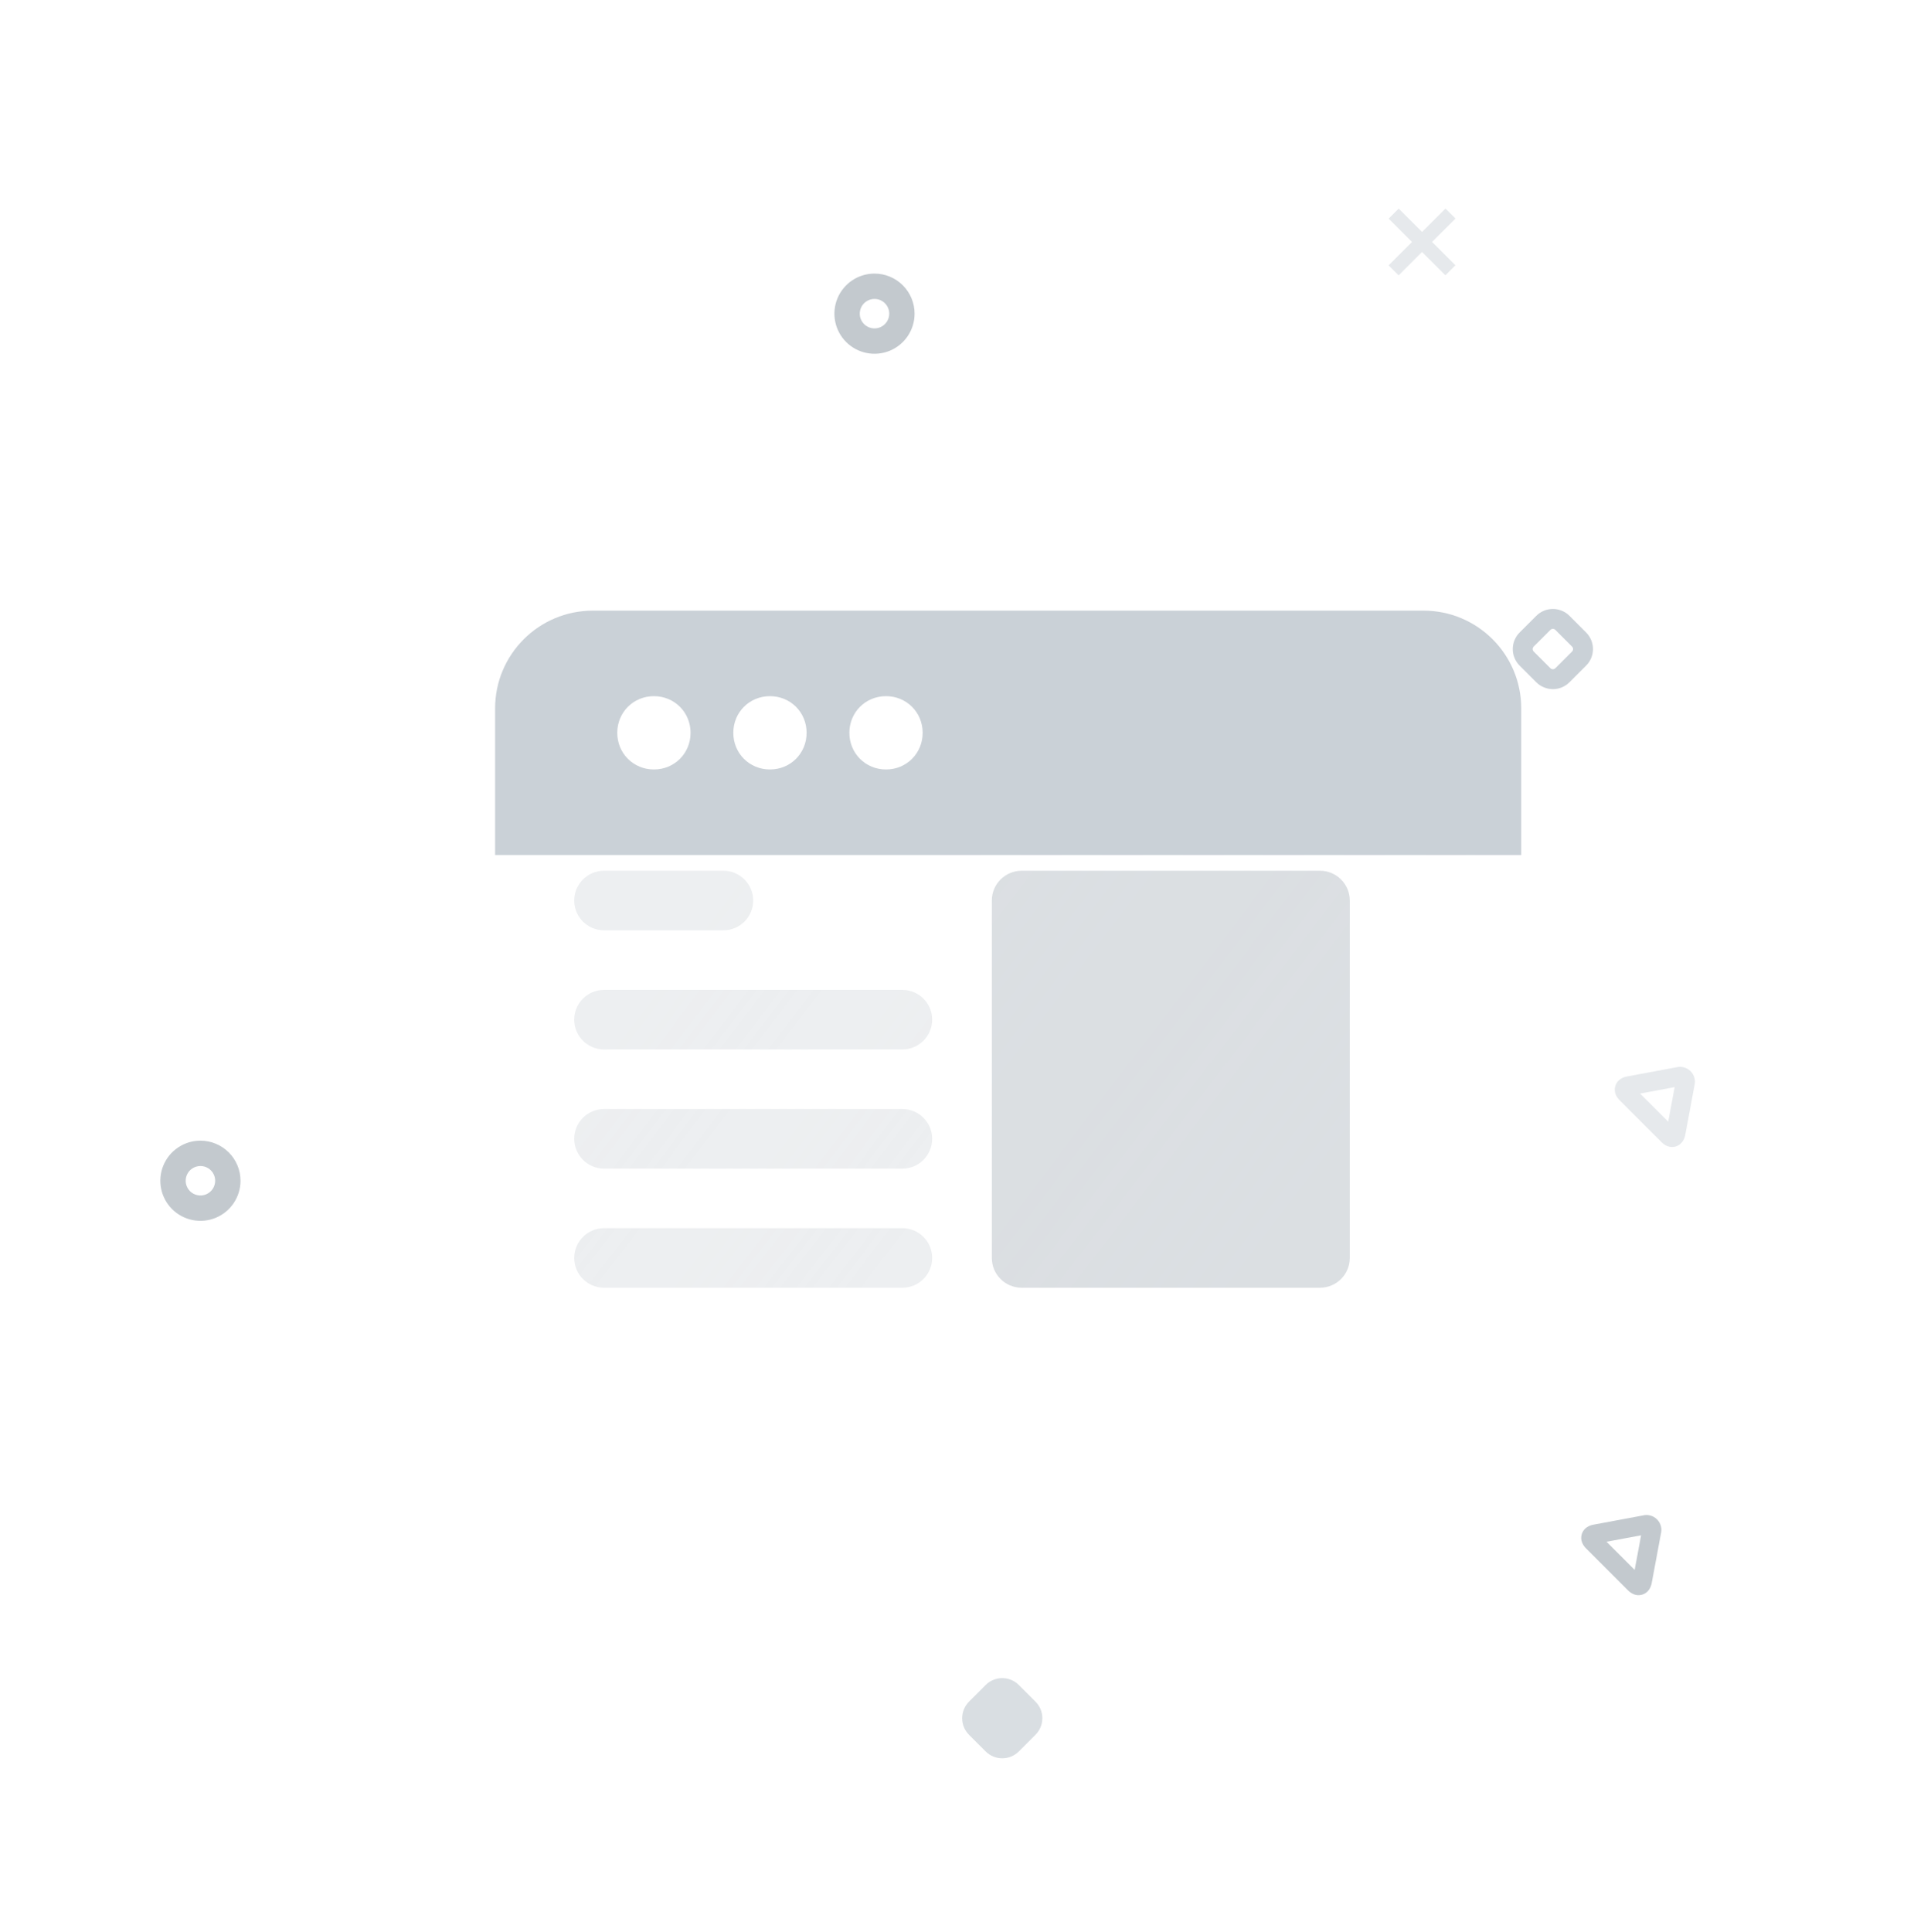 <svg width="250" height="251" viewBox="0 0 250 251" fill="none" xmlns="http://www.w3.org/2000/svg">
<g opacity="0.48">
<path fill-rule="evenodd" clip-rule="evenodd" d="M44.146 179.804L47.179 182.837L50.221 179.796L51.521 181.096L48.478 184.136L51.513 187.169L50.209 188.472L47.174 185.44L44.134 188.481L42.834 187.181L45.875 184.141L42.843 181.108L44.146 179.804Z" fill="url(#paint0_linear_7003_20316)"/>
<path opacity="0.48" fill-rule="evenodd" clip-rule="evenodd" d="M181.746 27.099L184.778 30.132L187.821 27.091L189.121 28.39L186.078 31.431L189.112 34.464L187.809 35.767L184.774 32.734L181.734 35.775L180.434 34.476L183.474 31.435L180.442 28.402L181.746 27.099Z" fill="#919EAB"/>
<path opacity="0.72" d="M128.079 218.907C128.65 218.338 129.423 218.018 130.229 218.018C131.035 218.018 131.808 218.338 132.378 218.907L134.543 221.071C134.826 221.353 135.053 221.69 135.207 222.059C135.36 222.429 135.44 222.826 135.44 223.226C135.44 223.627 135.361 224.024 135.207 224.394C135.053 224.763 134.828 225.098 134.544 225.38L132.378 227.546C131.808 228.115 131.035 228.435 130.229 228.435C129.423 228.435 128.65 228.115 128.079 227.546L125.914 225.382C125.631 225.1 125.404 224.763 125.251 224.394C125.097 224.024 125.018 223.627 125.018 223.226C125.018 222.826 125.097 222.429 125.251 222.059C125.404 221.69 125.629 221.355 125.913 221.072L128.079 218.907Z" fill="#919EAB"/>
<path fill-rule="evenodd" clip-rule="evenodd" d="M201.453 81.835C201.453 81.835 201.454 81.835 201.453 81.835L199.288 83.999L198.374 83.085L199.285 84.002C199.243 84.044 199.209 84.094 199.186 84.149C199.164 84.204 199.152 84.263 199.152 84.323C199.152 84.383 199.164 84.442 199.186 84.497C199.209 84.552 199.243 84.602 199.285 84.644L199.288 84.647L201.453 86.811C201.454 86.812 201.453 86.811 201.453 86.811C201.539 86.897 201.656 86.945 201.777 86.945C201.898 86.945 202.014 86.897 202.099 86.812C202.099 86.812 202.099 86.812 202.099 86.812L204.268 84.644C204.31 84.602 204.344 84.552 204.367 84.497C204.39 84.442 204.401 84.382 204.401 84.323C204.401 84.264 204.39 84.205 204.367 84.149C204.344 84.094 204.31 84.044 204.268 84.002L204.265 83.999L202.1 81.835C202.1 81.835 202.1 81.835 202.1 81.835C202.014 81.749 201.898 81.701 201.777 81.701C201.656 81.701 201.539 81.749 201.453 81.835ZM197.461 82.169L199.627 80.003C200.198 79.434 200.971 79.115 201.777 79.115C202.582 79.115 203.356 79.434 203.926 80.003L203.927 80.004L206.091 82.168C206.091 82.168 206.092 82.168 206.092 82.169C206.376 82.451 206.601 82.787 206.755 83.156C206.908 83.525 206.988 83.922 206.988 84.323C206.988 84.724 206.908 85.121 206.755 85.49C206.601 85.86 206.376 86.195 206.092 86.477C206.092 86.478 206.091 86.478 206.091 86.479L203.926 88.643C203.356 89.212 202.582 89.531 201.777 89.531C200.971 89.531 200.198 89.212 199.627 88.643L197.462 86.479C197.462 86.478 197.461 86.478 197.461 86.477C197.177 86.195 196.952 85.86 196.799 85.49C196.645 85.12 196.565 84.724 196.565 84.323C196.565 83.922 196.645 83.526 196.799 83.156C196.952 82.787 197.177 82.451 197.461 82.169Z" fill="#919EAB"/>
<path opacity="0.48" fill-rule="evenodd" clip-rule="evenodd" d="M217.817 138.661C218.128 138.581 218.455 138.579 218.767 138.657C219.11 138.742 219.422 138.918 219.67 139.167C219.919 139.416 220.096 139.728 220.18 140.07C220.258 140.382 220.256 140.709 220.176 141.02L218.977 147.46C218.879 147.966 218.561 148.694 217.754 148.942C216.947 149.19 216.275 148.766 215.912 148.402L210.435 142.927C210.064 142.56 209.641 141.885 209.892 141.078C210.142 140.27 210.872 139.953 211.384 139.859C211.385 139.858 211.385 139.858 211.386 139.858L217.817 138.661ZM217.6 141.237L213.107 142.074L216.763 145.729L217.6 141.237Z" fill="#919EAB"/>
<path opacity="0.8" fill-rule="evenodd" clip-rule="evenodd" d="M213.458 196.888C213.769 196.807 214.095 196.806 214.408 196.883C214.75 196.968 215.062 197.145 215.311 197.393C215.56 197.642 215.736 197.954 215.821 198.296C215.899 198.609 215.897 198.936 215.817 199.247L214.617 205.687C214.52 206.193 214.202 206.921 213.395 207.169C212.588 207.417 211.916 206.993 211.552 206.629L206.076 201.154C205.705 200.786 205.282 200.112 205.532 199.304C205.783 198.497 206.513 198.179 207.025 198.085C207.025 198.085 207.026 198.085 207.027 198.085L213.458 196.888ZM213.24 199.464L208.748 200.3L212.404 203.955L213.24 199.464Z" fill="#637381"/>
<path opacity="0.8" fill-rule="evenodd" clip-rule="evenodd" d="M26.042 151.485C25.663 151.485 25.293 151.598 24.978 151.808C24.663 152.019 24.417 152.318 24.273 152.667C24.128 153.017 24.09 153.402 24.164 153.773C24.238 154.145 24.42 154.486 24.688 154.753C24.955 155.021 25.297 155.203 25.669 155.277C26.041 155.351 26.426 155.313 26.775 155.169C27.125 155.024 27.424 154.778 27.635 154.463C27.845 154.148 27.958 153.778 27.958 153.4C27.958 152.892 27.756 152.405 27.397 152.046C27.038 151.687 26.55 151.485 26.042 151.485ZM23.148 149.069C24.005 148.497 25.012 148.191 26.042 148.191C27.424 148.191 28.749 148.74 29.726 149.717C30.703 150.693 31.252 152.018 31.252 153.4C31.252 154.43 30.946 155.437 30.373 156.293C29.801 157.15 28.988 157.818 28.036 158.212C27.083 158.606 26.036 158.709 25.026 158.508C24.016 158.307 23.088 157.811 22.359 157.083C21.63 156.354 21.134 155.426 20.933 154.416C20.732 153.406 20.835 152.358 21.23 151.406C21.624 150.454 22.292 149.641 23.148 149.069Z" fill="#637381"/>
<path opacity="0.8" fill-rule="evenodd" clip-rule="evenodd" d="M113.63 38.837C113.251 38.837 112.881 38.949 112.566 39.16C112.251 39.37 112.005 39.669 111.86 40.019C111.716 40.369 111.678 40.754 111.751 41.125C111.825 41.496 112.008 41.837 112.276 42.105C112.543 42.373 112.885 42.555 113.256 42.629C113.628 42.703 114.014 42.665 114.363 42.52C114.713 42.376 115.012 42.13 115.223 41.815C115.433 41.5 115.546 41.13 115.546 40.752C115.546 40.244 115.344 39.757 114.985 39.398C114.626 39.039 114.138 38.837 113.63 38.837ZM110.736 36.421C111.593 35.849 112.6 35.543 113.63 35.543C115.012 35.543 116.336 36.092 117.314 37.069C118.291 38.045 118.839 39.37 118.839 40.752C118.839 41.782 118.534 42.789 117.961 43.645C117.389 44.502 116.576 45.169 115.624 45.564C114.671 45.958 113.624 46.061 112.614 45.86C111.604 45.659 110.676 45.163 109.947 44.435C109.218 43.706 108.722 42.778 108.521 41.768C108.32 40.758 108.423 39.71 108.817 38.758C109.212 37.806 109.88 36.993 110.736 36.421Z" fill="#637381"/>
</g>
<g opacity="0.48">
<path d="M58.333 103.079H191.666V163.396C191.666 172.163 184.559 179.269 175.793 179.269H74.206C65.44 179.269 58.333 172.163 58.333 163.396V103.079Z" fill="url(#paint1_linear_7003_20316)"/>
<path fill-rule="evenodd" clip-rule="evenodd" d="M78.968 82.444C76.301 82.444 74.206 84.539 74.206 87.206C74.206 89.873 76.301 91.968 78.968 91.968C81.635 91.968 83.73 89.873 83.73 87.206C83.73 84.539 81.635 82.444 78.968 82.444Z" fill="#C4CDD5"/>
<path fill-rule="evenodd" clip-rule="evenodd" d="M94.047 82.444C91.38 82.444 89.285 84.539 89.285 87.206C89.285 89.873 91.38 91.968 94.047 91.968C96.714 91.968 98.809 89.873 98.809 87.206C98.809 84.539 96.714 82.444 94.047 82.444Z" fill="#C4CDD5"/>
<path fill-rule="evenodd" clip-rule="evenodd" d="M109.127 82.444C106.46 82.444 104.365 84.539 104.365 87.206C104.365 89.873 106.46 91.968 109.127 91.968C111.794 91.968 113.888 89.873 113.888 87.206C113.888 84.539 111.794 82.444 109.127 82.444Z" fill="#C4CDD5"/>
<g filter="url(#filter0_di_7003_20316)">
<path fill-rule="evenodd" clip-rule="evenodd" d="M191.666 84.032V103.079H58.333L58.333 84.033C58.333 77.019 64.019 71.333 71.032 71.333H178.968C185.981 71.333 191.666 77.019 191.666 84.032ZM78.968 82.444C76.301 82.444 74.206 84.539 74.206 87.206C74.206 89.873 76.301 91.968 78.968 91.968C81.635 91.968 83.73 89.873 83.73 87.206C83.73 84.539 81.635 82.444 78.968 82.444ZM94.047 82.444C91.38 82.444 89.285 84.539 89.285 87.206C89.285 89.873 91.38 91.968 94.047 91.968C96.714 91.968 98.809 89.873 98.809 87.206C98.809 84.539 96.714 82.444 94.047 82.444ZM104.365 87.206C104.365 84.539 106.46 82.444 109.127 82.444C111.793 82.444 113.888 84.539 113.888 87.206C113.888 89.873 111.793 91.968 109.127 91.968C106.46 91.968 104.365 89.873 104.365 87.206Z" fill="#919EAB"/>
</g>
<path opacity="0.48" fill-rule="evenodd" clip-rule="evenodd" d="M171.512 113.125H132.752C130.61 113.125 128.876 114.856 128.876 116.995V163.43C128.876 165.568 130.61 167.299 132.752 167.299H171.512C173.654 167.299 175.387 165.568 175.387 163.43V116.995C175.387 114.856 173.654 113.125 171.512 113.125Z" fill="#637381"/>
<path opacity="0.24" fill-rule="evenodd" clip-rule="evenodd" d="M78.488 120.864H93.992C96.135 120.864 97.868 119.133 97.868 116.995C97.868 114.856 96.135 113.125 93.992 113.125H78.488C76.346 113.125 74.612 114.856 74.612 116.995C74.612 119.133 76.346 120.864 78.488 120.864ZM74.612 132.473C74.612 130.334 76.346 128.603 78.488 128.603H117.248C119.39 128.603 121.124 130.334 121.124 132.473C121.124 134.612 119.39 136.343 117.248 136.343H78.488C76.346 136.343 74.612 134.612 74.612 132.473ZM78.488 144.082C76.346 144.082 74.612 145.812 74.612 147.951C74.612 150.09 76.346 151.821 78.488 151.821H117.248C119.39 151.821 121.124 150.09 121.124 147.951C121.124 145.812 119.39 144.082 117.248 144.082H78.488ZM74.612 163.43C74.612 161.291 76.346 159.56 78.488 159.56H117.248C119.39 159.56 121.124 161.291 121.124 163.43C121.124 165.568 119.39 167.299 117.248 167.299H78.488C76.346 167.299 74.612 165.568 74.612 163.43Z" fill="#637381"/>
</g>
<defs>
<filter id="filter0_di_7003_20316" x="50.333" y="63.333" width="165.333" height="63.746" filterUnits="userSpaceOnUse" color-interpolation-filters="sRGB">
<feFlood flood-opacity="0" result="BackgroundImageFix"/>
<feColorMatrix in="SourceAlpha" type="matrix" values="0 0 0 0 0 0 0 0 0 0 0 0 0 0 0 0 0 0 127 0" result="hardAlpha"/>
<feOffset dx="8" dy="8"/>
<feGaussianBlur stdDeviation="8"/>
<feColorMatrix type="matrix" values="0 0 0 0 0.271 0 0 0 0 0.31 0 0 0 0 0.357 0 0 0 0.16 0"/>
<feBlend mode="normal" in2="BackgroundImageFix" result="effect1_dropShadow_7003_20316"/>
<feBlend mode="normal" in="SourceGraphic" in2="effect1_dropShadow_7003_20316" result="shape"/>
<feColorMatrix in="SourceAlpha" type="matrix" values="0 0 0 0 0 0 0 0 0 0 0 0 0 0 0 0 0 0 127 0" result="hardAlpha"/>
<feOffset dx="-2"/>
<feGaussianBlur stdDeviation="2"/>
<feComposite in2="hardAlpha" operator="arithmetic" k2="-1" k3="1"/>
<feColorMatrix type="matrix" values="0 0 0 0 0.271 0 0 0 0 0.31 0 0 0 0 0.357 0 0 0 0.48 0"/>
<feBlend mode="normal" in2="shape" result="effect2_innerShadow_7003_20316"/>
</filter>
<linearGradient id="paint0_linear_7003_20316" x1="44.332" y1="188.496" x2="52.924" y2="185.128" gradientUnits="userSpaceOnUse">
<stop stop-color="white" stop-opacity="0.16"/>
<stop offset="1" stop-color="white" stop-opacity="0.64"/>
</linearGradient>
<linearGradient id="paint1_linear_7003_20316" x1="59.986" y1="149.001" x2="141.273" y2="210.972" gradientUnits="userSpaceOnUse">
<stop stop-color="white" stop-opacity="0.16"/>
<stop offset="1" stop-color="white" stop-opacity="0.64"/>
</linearGradient>
</defs>
</svg>
